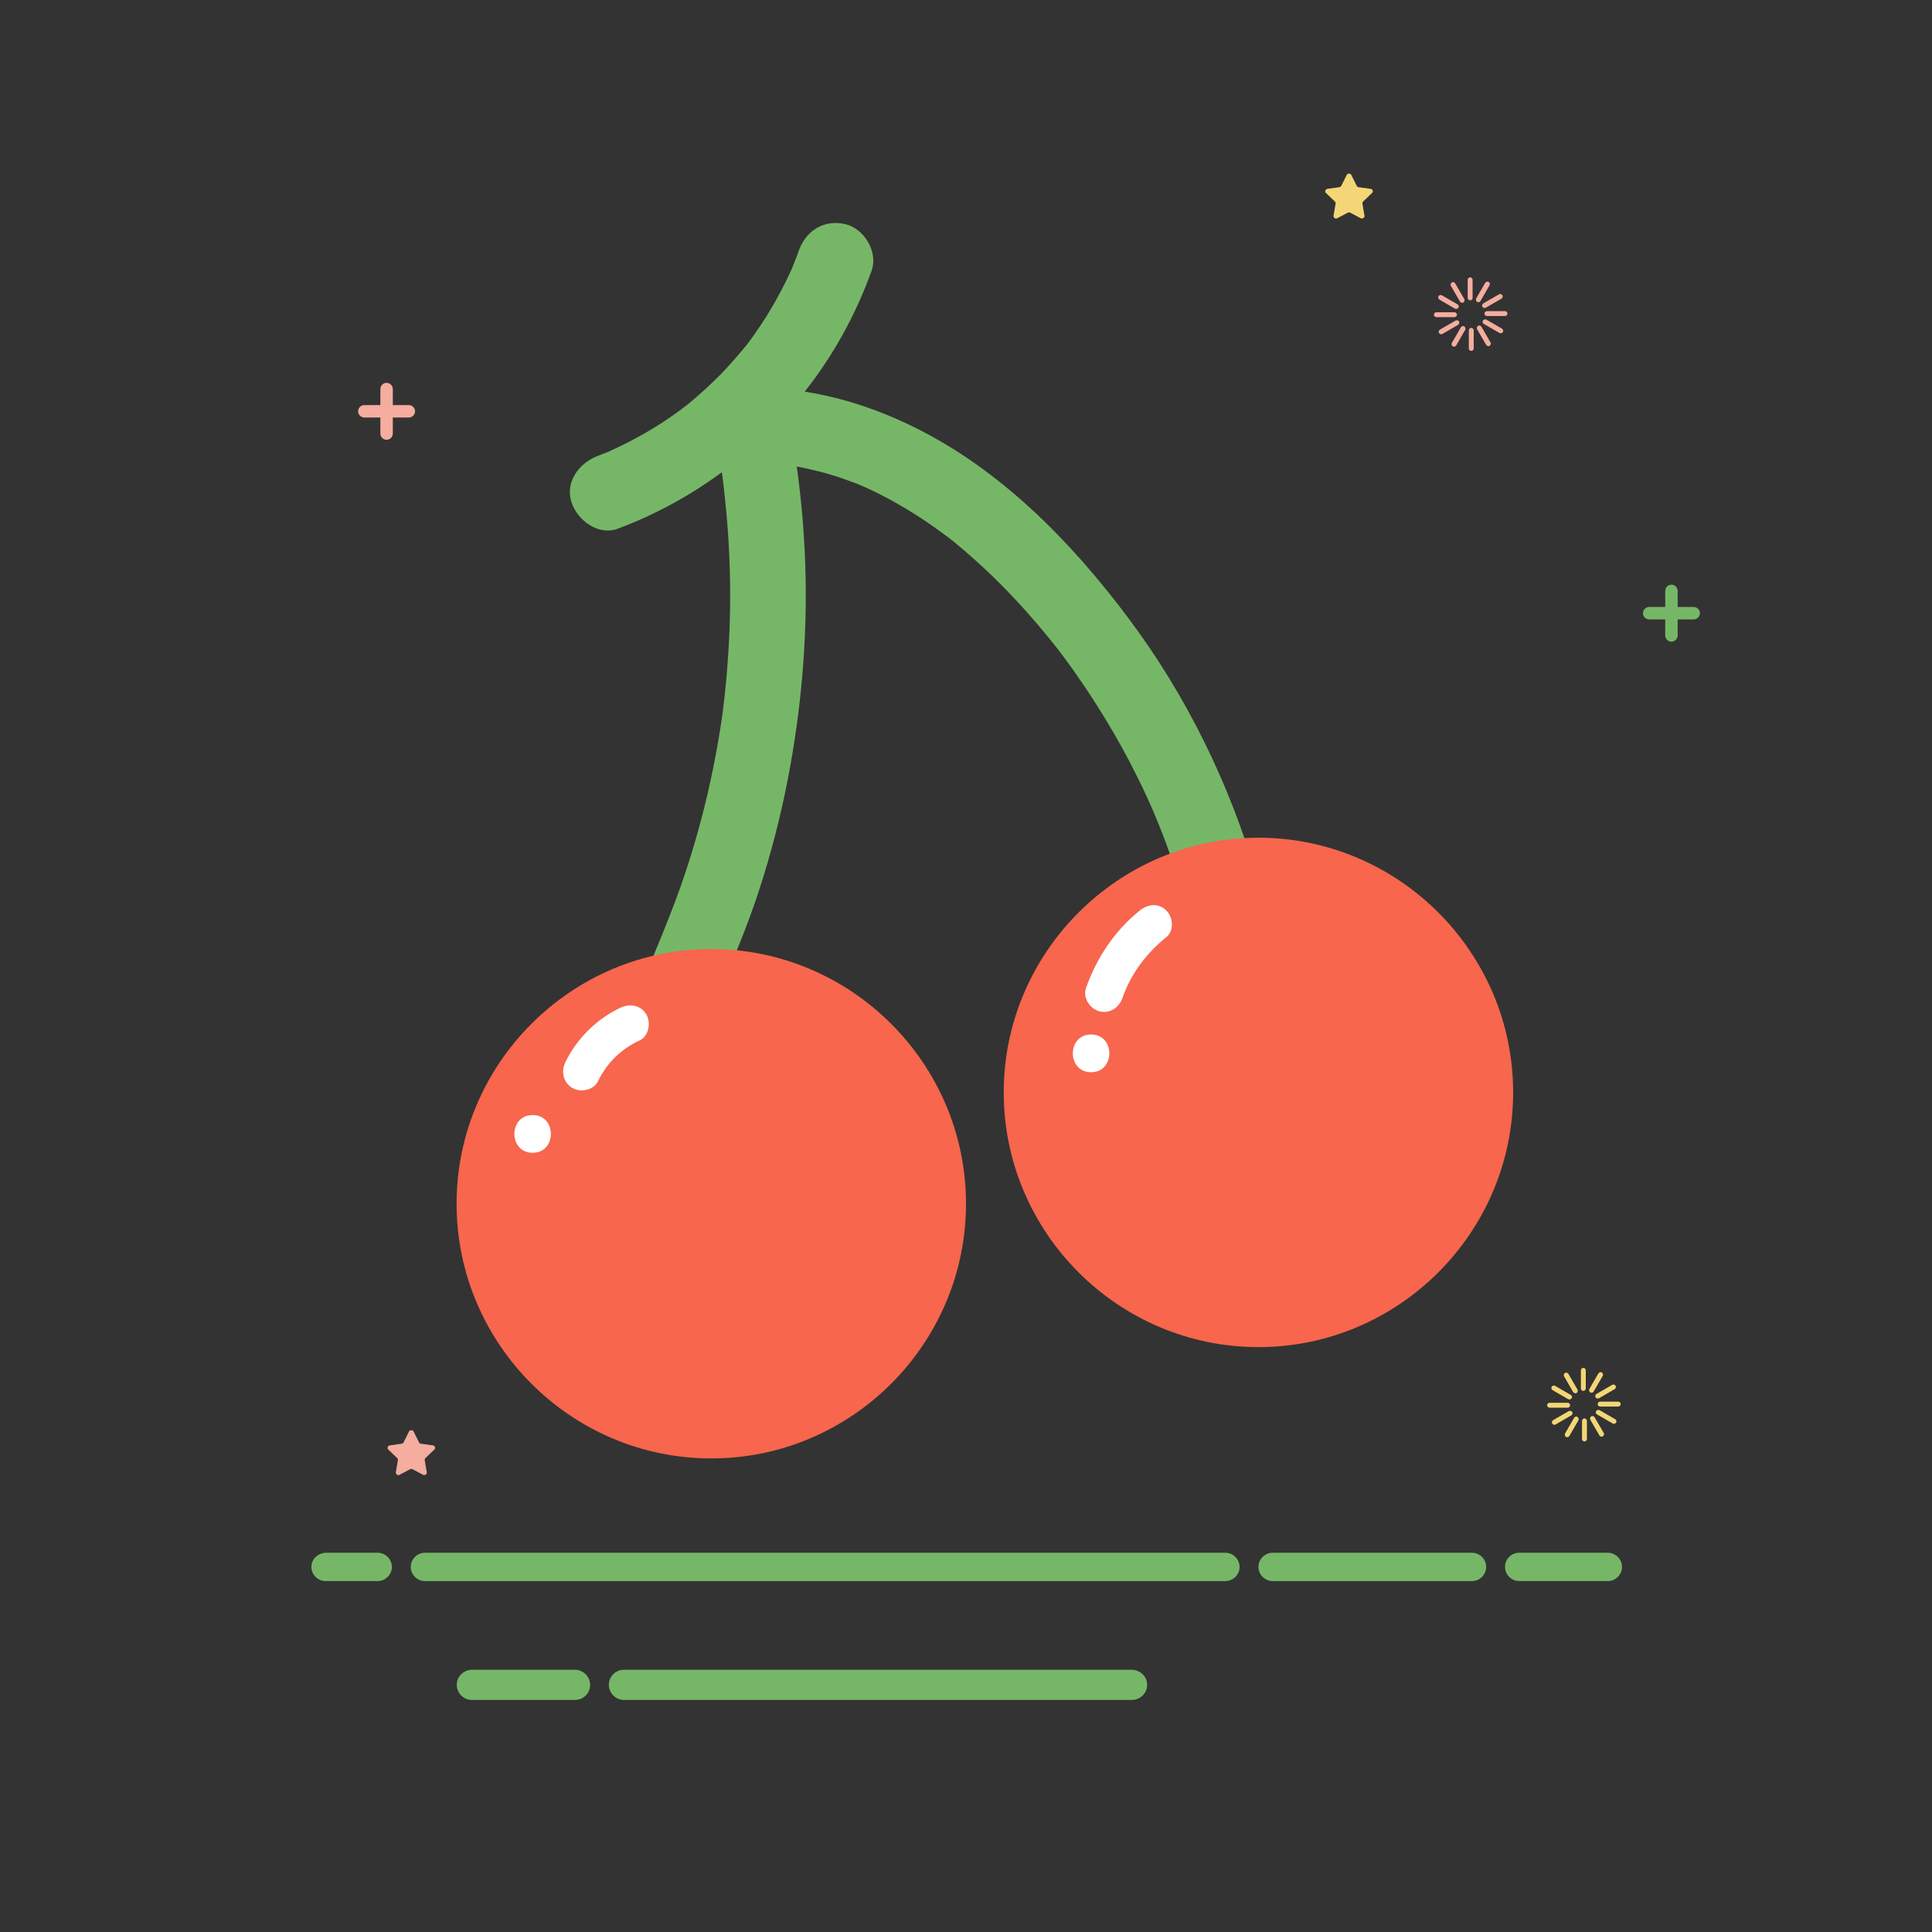 <?xml version="1.0" standalone="no"?><!DOCTYPE svg PUBLIC "-//W3C//DTD SVG 1.1//EN" "http://www.w3.org/Graphics/SVG/1.1/DTD/svg11.dtd"><svg t="1681894936592" class="icon" viewBox="0 0 1024 1024" version="1.1" xmlns="http://www.w3.org/2000/svg" p-id="3404" xmlns:xlink="http://www.w3.org/1999/xlink" width="200" height="200"><rect x="0" y="0" width="1024" height="1024" fill="#333333" stroke="none"/><path d="M200.2 823h-27.3c-3.8 0-7.3 2.7-7.8 6.5-0.6 4.5 3 8.5 7.4 8.5h27.7c4.1 0 7.5-3.4 7.5-7.5s-3.4-7.5-7.5-7.5zM780.2 823H674.5c-4.1 0-7.5 3.4-7.5 7.5s3.4 7.5 7.5 7.5h105.7c4.1 0 7.5-3.4 7.5-7.5s-3.4-7.5-7.5-7.5zM797.7 830.5c0 4.1 3.4 7.5 7.5 7.5h47c4.1 0 7.5-3.4 7.5-7.5s-3.4-7.5-7.5-7.5h-47c-4.2 0-7.5 3.4-7.5 7.5zM649.5 823H225.2c-4.1 0-7.5 3.4-7.5 7.5s3.4 7.5 7.5 7.5h424.3c4.1 0 7.5-3.4 7.5-7.5s-3.4-7.5-7.5-7.5zM599.8 885H330.7c-4.4 0-8 3.6-8 8s3.6 8 8 8H600c4.8 0 8.7-4.3 7.9-9.3-0.6-3.9-4.2-6.7-8.1-6.7zM304.7 885h-54.4c-4 0-7.5 2.8-8.1 6.7-0.8 5 3.1 9.3 7.9 9.3h54.7c4.4 0 8-3.6 8-8-0.1-4.4-3.7-8-8.1-8z" fill="#76B767" p-id="3405"></path><path d="M216.7 214.7h-8.5v-8.5c0-1.8-1.5-3.3-3.3-3.3s-3.3 1.5-3.3 3.3v8.5h-8.5c-1.8 0-3.3 1.5-3.3 3.3s1.5 3.3 3.3 3.3h8.5v8.5c0 1.8 1.5 3.3 3.3 3.3s3.3-1.5 3.3-3.3v-8.5h8.5c1.8 0 3.3-1.5 3.3-3.3s-1.5-3.3-3.3-3.3z" fill="#F4AD9F" p-id="3406"></path><path d="M897.7 321.7h-8.5v-8.5c0-1.8-1.5-3.3-3.3-3.3s-3.3 1.5-3.3 3.3v8.5h-8.5c-1.8 0-3.3 1.5-3.3 3.3s1.5 3.3 3.3 3.3h8.5v8.5c0 1.8 1.5 3.3 3.3 3.3s3.3-1.5 3.3-3.3v-8.5h8.5c1.8 0 3.3-1.5 3.3-3.3s-1.5-3.3-3.3-3.3z" fill="#76B767" p-id="3407"></path><path d="M839.2 737.2c-0.7 0-1.3-0.6-1.3-1.3v-9.6c0-0.7 0.6-1.3 1.3-1.3 0.7 0 1.3 0.6 1.3 1.3v9.6c0 0.7-0.6 1.3-1.3 1.3zM835.6 738.3c-0.6 0.4-1.4 0.1-1.8-0.5l-4.8-8.3c-0.4-0.6-0.1-1.4 0.5-1.8 0.6-0.4 1.4-0.1 1.8 0.5l4.8 8.3c0.3 0.7 0.1 1.5-0.5 1.8zM833 741.1c-0.4 0.6-1.2 0.8-1.8 0.5l-8.3-4.8c-0.6-0.4-0.8-1.2-0.5-1.8 0.4-0.6 1.2-0.8 1.8-0.5l8.3 4.8c0.7 0.4 0.9 1.2 0.5 1.8zM832.2 744.8c0 0.7-0.6 1.3-1.3 1.3h-9.6c-0.7 0-1.3-0.6-1.3-1.3 0-0.7 0.6-1.3 1.3-1.3h9.6c0.7 0 1.3 0.6 1.3 1.3zM833.3 748.4c0.4 0.6 0.1 1.4-0.5 1.8l-8.3 4.8c-0.6 0.4-1.4 0.1-1.8-0.5-0.4-0.6-0.1-1.4 0.5-1.8l8.3-4.8c0.7-0.3 1.5-0.1 1.8 0.5zM836.1 751c0.6 0.4 0.8 1.2 0.5 1.8l-4.8 8.3c-0.4 0.6-1.2 0.8-1.8 0.5-0.6-0.4-0.8-1.2-0.5-1.8l4.8-8.3c0.4-0.7 1.2-0.9 1.8-0.5zM839.8 751.8c0.7 0 1.3 0.6 1.3 1.3v9.6c0 0.7-0.6 1.3-1.3 1.3-0.7 0-1.3-0.6-1.3-1.3v-9.6c0-0.7 0.6-1.3 1.3-1.3zM843.4 750.7c0.6-0.4 1.4-0.1 1.8 0.5l4.8 8.3c0.4 0.6 0.1 1.4-0.5 1.8-0.6 0.4-1.4 0.1-1.8-0.5l-4.8-8.3c-0.3-0.7-0.1-1.5 0.5-1.8zM846 747.9c0.4-0.6 1.2-0.8 1.8-0.5l8.3 4.8c0.6 0.4 0.8 1.2 0.5 1.8-0.4 0.6-1.2 0.8-1.8 0.5l-8.3-4.8c-0.7-0.4-0.9-1.2-0.5-1.8zM846.8 744.2c0-0.7 0.6-1.3 1.3-1.3h9.6c0.7 0 1.3 0.6 1.3 1.3 0 0.7-0.6 1.3-1.3 1.3h-9.6c-0.7 0-1.3-0.6-1.3-1.3zM845.7 740.6c-0.4-0.6-0.1-1.4 0.5-1.8l8.3-4.8c0.6-0.4 1.4-0.1 1.8 0.5 0.4 0.6 0.1 1.4-0.5 1.8l-8.3 4.8c-0.7 0.3-1.5 0.1-1.8-0.5zM842.9 738c-0.6-0.4-0.8-1.2-0.5-1.8l4.8-8.3c0.4-0.6 1.2-0.8 1.8-0.5 0.6 0.4 0.8 1.2 0.5 1.8l-4.8 8.3c-0.4 0.7-1.2 0.9-1.8 0.5z" fill="#F4D676" p-id="3408"></path><path d="M779.2 159.2c-0.7 0-1.3-0.6-1.3-1.3v-9.6c0-0.7 0.6-1.3 1.3-1.3 0.7 0 1.3 0.6 1.3 1.3v9.6c0 0.7-0.6 1.3-1.3 1.3zM775.6 160.3c-0.6 0.4-1.4 0.1-1.8-0.5l-4.8-8.3c-0.4-0.6-0.1-1.4 0.5-1.8 0.6-0.4 1.4-0.1 1.8 0.5l4.8 8.3c0.3 0.7 0.1 1.5-0.5 1.8zM773 163.1c-0.4 0.6-1.2 0.8-1.8 0.5l-8.3-4.8c-0.6-0.4-0.8-1.2-0.5-1.8 0.4-0.6 1.2-0.8 1.8-0.5l8.3 4.8c0.7 0.4 0.9 1.2 0.5 1.8zM772.2 166.8c0 0.7-0.6 1.3-1.3 1.3h-9.6c-0.7 0-1.3-0.6-1.3-1.3 0-0.7 0.6-1.3 1.3-1.3h9.6c0.7 0 1.3 0.6 1.3 1.3zM773.3 170.4c0.4 0.6 0.1 1.4-0.5 1.8l-8.3 4.8c-0.6 0.4-1.4 0.1-1.8-0.5-0.4-0.6-0.1-1.4 0.5-1.8l8.3-4.8c0.7-0.3 1.5-0.1 1.8 0.5zM776.1 173c0.6 0.4 0.8 1.2 0.5 1.8l-4.8 8.3c-0.4 0.6-1.2 0.8-1.8 0.5-0.6-0.4-0.8-1.2-0.5-1.8l4.8-8.3c0.4-0.7 1.2-0.9 1.8-0.5zM779.8 173.8c0.7 0 1.3 0.6 1.3 1.3v9.6c0 0.7-0.6 1.3-1.3 1.3-0.7 0-1.3-0.6-1.3-1.3v-9.6c0-0.7 0.6-1.3 1.3-1.3zM783.4 172.7c0.6-0.4 1.4-0.1 1.8 0.5l4.8 8.3c0.4 0.6 0.1 1.4-0.5 1.8-0.6 0.4-1.4 0.1-1.8-0.5l-4.8-8.3c-0.3-0.7-0.1-1.5 0.5-1.8zM786 169.9c0.4-0.6 1.2-0.8 1.8-0.5l8.3 4.8c0.6 0.4 0.8 1.2 0.5 1.8-0.4 0.6-1.2 0.8-1.8 0.5l-8.3-4.8c-0.7-0.4-0.9-1.2-0.5-1.8zM786.8 166.2c0-0.7 0.6-1.3 1.3-1.3h9.6c0.7 0 1.3 0.6 1.3 1.3 0 0.7-0.6 1.3-1.3 1.3h-9.6c-0.7 0-1.3-0.6-1.3-1.3zM785.7 162.6c-0.4-0.6-0.1-1.4 0.5-1.8l8.3-4.8c0.6-0.4 1.4-0.1 1.8 0.5 0.4 0.6 0.1 1.4-0.5 1.8l-8.3 4.8c-0.7 0.3-1.5 0.1-1.8-0.5zM782.9 160c-0.6-0.4-0.8-1.2-0.5-1.8l4.8-8.3c0.4-0.6 1.2-0.8 1.8-0.5 0.6 0.4 0.8 1.2 0.5 1.8l-4.8 8.3c-0.4 0.7-1.2 0.9-1.8 0.5z" fill="#F4AD9F" p-id="3409"></path><path d="M219.2 758.7l2.9 5.8c0.2 0.4 0.5 0.6 1 0.7l6.4 0.9c1.1 0.2 1.5 1.4 0.7 2.2l-4.7 4.5c-0.3 0.3-0.4 0.7-0.4 1.1l1.1 6.4c0.2 1-0.9 1.8-1.9 1.4l-5.7-3c-0.4-0.2-0.8-0.2-1.2 0l-5.7 3c-0.9 0.5-2-0.3-1.9-1.4l1.1-6.4c0.1-0.4-0.1-0.8-0.4-1.1l-4.7-4.5c-0.8-0.7-0.3-2 0.7-2.2l6.4-0.9c0.4-0.1 0.8-0.3 1-0.7l2.9-5.8c0.5-0.9 1.9-0.9 2.4 0z" fill="#F4AD9F" p-id="3410"></path><path d="M716.2 92.7l2.9 5.8c0.2 0.4 0.5 0.6 1 0.7l6.4 0.9c1.1 0.2 1.5 1.4 0.7 2.2l-4.7 4.5c-0.3 0.3-0.4 0.7-0.4 1.1l1.1 6.4c0.2 1-0.9 1.8-1.9 1.4l-5.7-3c-0.4-0.2-0.8-0.2-1.2 0l-5.7 3c-0.9 0.5-2-0.3-1.9-1.4l1.1-6.4c0.1-0.4-0.1-0.8-0.4-1.1l-4.7-4.5c-0.8-0.7-0.3-2 0.7-2.2l6.4-0.9c0.4-0.1 0.8-0.3 1-0.7l2.9-5.8c0.5-0.9 1.9-0.9 2.4 0z" fill="#F4D676" p-id="3411"></path><path d="M666.1 464.7c-14.4-49.3-37.4-96.3-68.2-137.3-30.4-40.6-67.6-78.5-113.6-101.1-18.3-9-37.7-15.6-57.8-18.7 15.1-19.1 27.1-40.8 35.5-64.2 3.5-9.9-4-22.3-14-24.6-11.2-2.6-20.8 3.4-24.6 14-0.7 1.9-1.3 3.7-2.1 5.6-0.1 0.3-0.8 2-1.2 3.1-0.5 1.1-1.2 2.8-1.4 3.1-0.8 1.8-1.7 3.6-2.6 5.4-3.1 6.2-6.5 12.3-10.2 18.2-1.9 2.9-3.8 5.8-5.8 8.7-1.1 1.6-2.3 3.2-3.5 4.8-0.1 0.1-0.2 0.2-0.2 0.3-0.1 0.1-0.2 0.2-0.3 0.4-4.6 5.6-9.3 11-14.3 16.2-5.1 5.1-10.4 10-15.9 14.6-1.1 0.9-2.2 1.8-3.3 2.6-0.7 0.5-1.4 1-2.1 1.6-2.8 2.1-5.7 4-8.6 6-5.8 3.8-11.8 7.3-18 10.5-3.1 1.6-6.2 3.1-9.4 4.6-0.7 0.3-1.5 0.7-2.2 1l-5.4 2.1c-9.8 3.7-17.5 13.7-14 24.6 3.1 9.5 14.1 17.9 24.6 14 19.8-7.4 38.4-17.6 55.1-29.9 0.2 1.1 0.3 2.3 0.5 3.4v0.5c0 0.2 0 0.4 0.1 0.6 0.1 0.6 0.1 1.2 0.2 1.7l0.9 8.1c1 9.7 1.8 19.4 2.2 29.1 0.9 19.4 0.6 38.9-0.9 58.3-0.3 4.5-0.7 9.1-1.2 13.6-0.2 2.4-0.5 4.8-0.8 7.2-0.1 1.2-0.3 2.4-0.4 3.6-0.1 0.4-0.2 1.6-0.3 2.3-1.3 9.2-2.9 18.3-4.7 27.4-3.8 19.1-8.8 37.9-14.9 56.3-7.1 21.6-16.4 42.3-24.8 63.5-3.9 9.7 4.2 22.4 14 24.6 11.5 2.6 20.4-3.5 24.6-14 7.7-19.4 16.3-38.5 23.1-58.3 6.4-18.7 11.6-37.7 15.7-57 8.4-40 12.3-81.2 10.9-122.1-0.6-17.3-2.1-34.6-4.5-51.8h0.2c3.1 0.6 6.2 1.2 9.3 2 5.1 1.2 10.2 2.7 15.1 4.4 2.5 0.9 5 1.8 7.4 2.7 0.1 0 1.4 0.6 2.3 1 1.1 0.5 2.9 1.3 3.2 1.4 10.2 4.7 20 10.3 29.4 16.5 4.7 3.1 9.3 6.5 13.8 9.8 0.1 0.1 0.3 0.2 0.5 0.4 1.3 1 2.5 2 3.8 3.1 2.3 1.9 4.6 3.8 6.8 5.8 17.3 15.1 32.8 32.1 47 50.2 0.5 0.7 1.6 2.1 1.8 2.4 0.7 0.9 1.3 1.8 2 2.7 1.7 2.3 3.3 4.5 4.9 6.8 3.7 5.3 7.3 10.6 10.8 16.1 6.5 10.2 12.6 20.6 18.2 31.3 3.1 6 6.1 12 8.9 18.1 1.4 3.1 2.8 6.1 4.1 9.2 0.1 0.2 0.2 0.5 0.3 0.8 0.7 1.8 1.5 3.5 2.2 5.3 5 12.5 9.4 25.3 13.1 38.2 2.9 10 14.2 17.3 24.6 14 10.4-3.5 17.3-14 14.1-24.8z" fill="#76B767" p-id="3412"></path><path d="M377 773c-74.3 0-135-60.7-135-135 0-74.2 60.7-135 135-135 74.2 0 135 60.7 135 135s-60.7 135-135 135zM667 714c-74.3 0-135-60.7-135-135 0-74.2 60.7-135 135-135 74.2 0 135 60.7 135 135s-60.7 135-135 135z" fill="#F7664D" p-id="3413"></path><path d="M342.6 537.7c-2.9-5-8.8-5.9-13.7-3.6-12.6 5.9-23.1 16.3-29.2 28.8-2.4 4.8-1.3 10.8 3.6 13.7 4.4 2.6 11.3 1.3 13.7-3.6 4.8-9.8 12.2-17 22.1-21.6 4.8-2.3 6-9.3 3.5-13.7zM282.3 591c-12.9 0-12.9 20 0 20s12.9-20 0-20zM618.2 482.6c-4.2-4.2-9.9-3.4-14.1 0-13.3 10.7-22.9 25.1-28.5 41.1-1.8 5.1 2 10.9 7 12.3 5.5 1.5 10.5-1.9 12.3-7 4.5-12.9 12.7-23.8 23.3-32.3 4.2-3.3 3.6-10.5 0-14.1zM578.3 548.3c-12.9 0-12.9 20 0 20s12.9-20 0-20z" fill="#FFFFFF" p-id="3414"></path></svg>